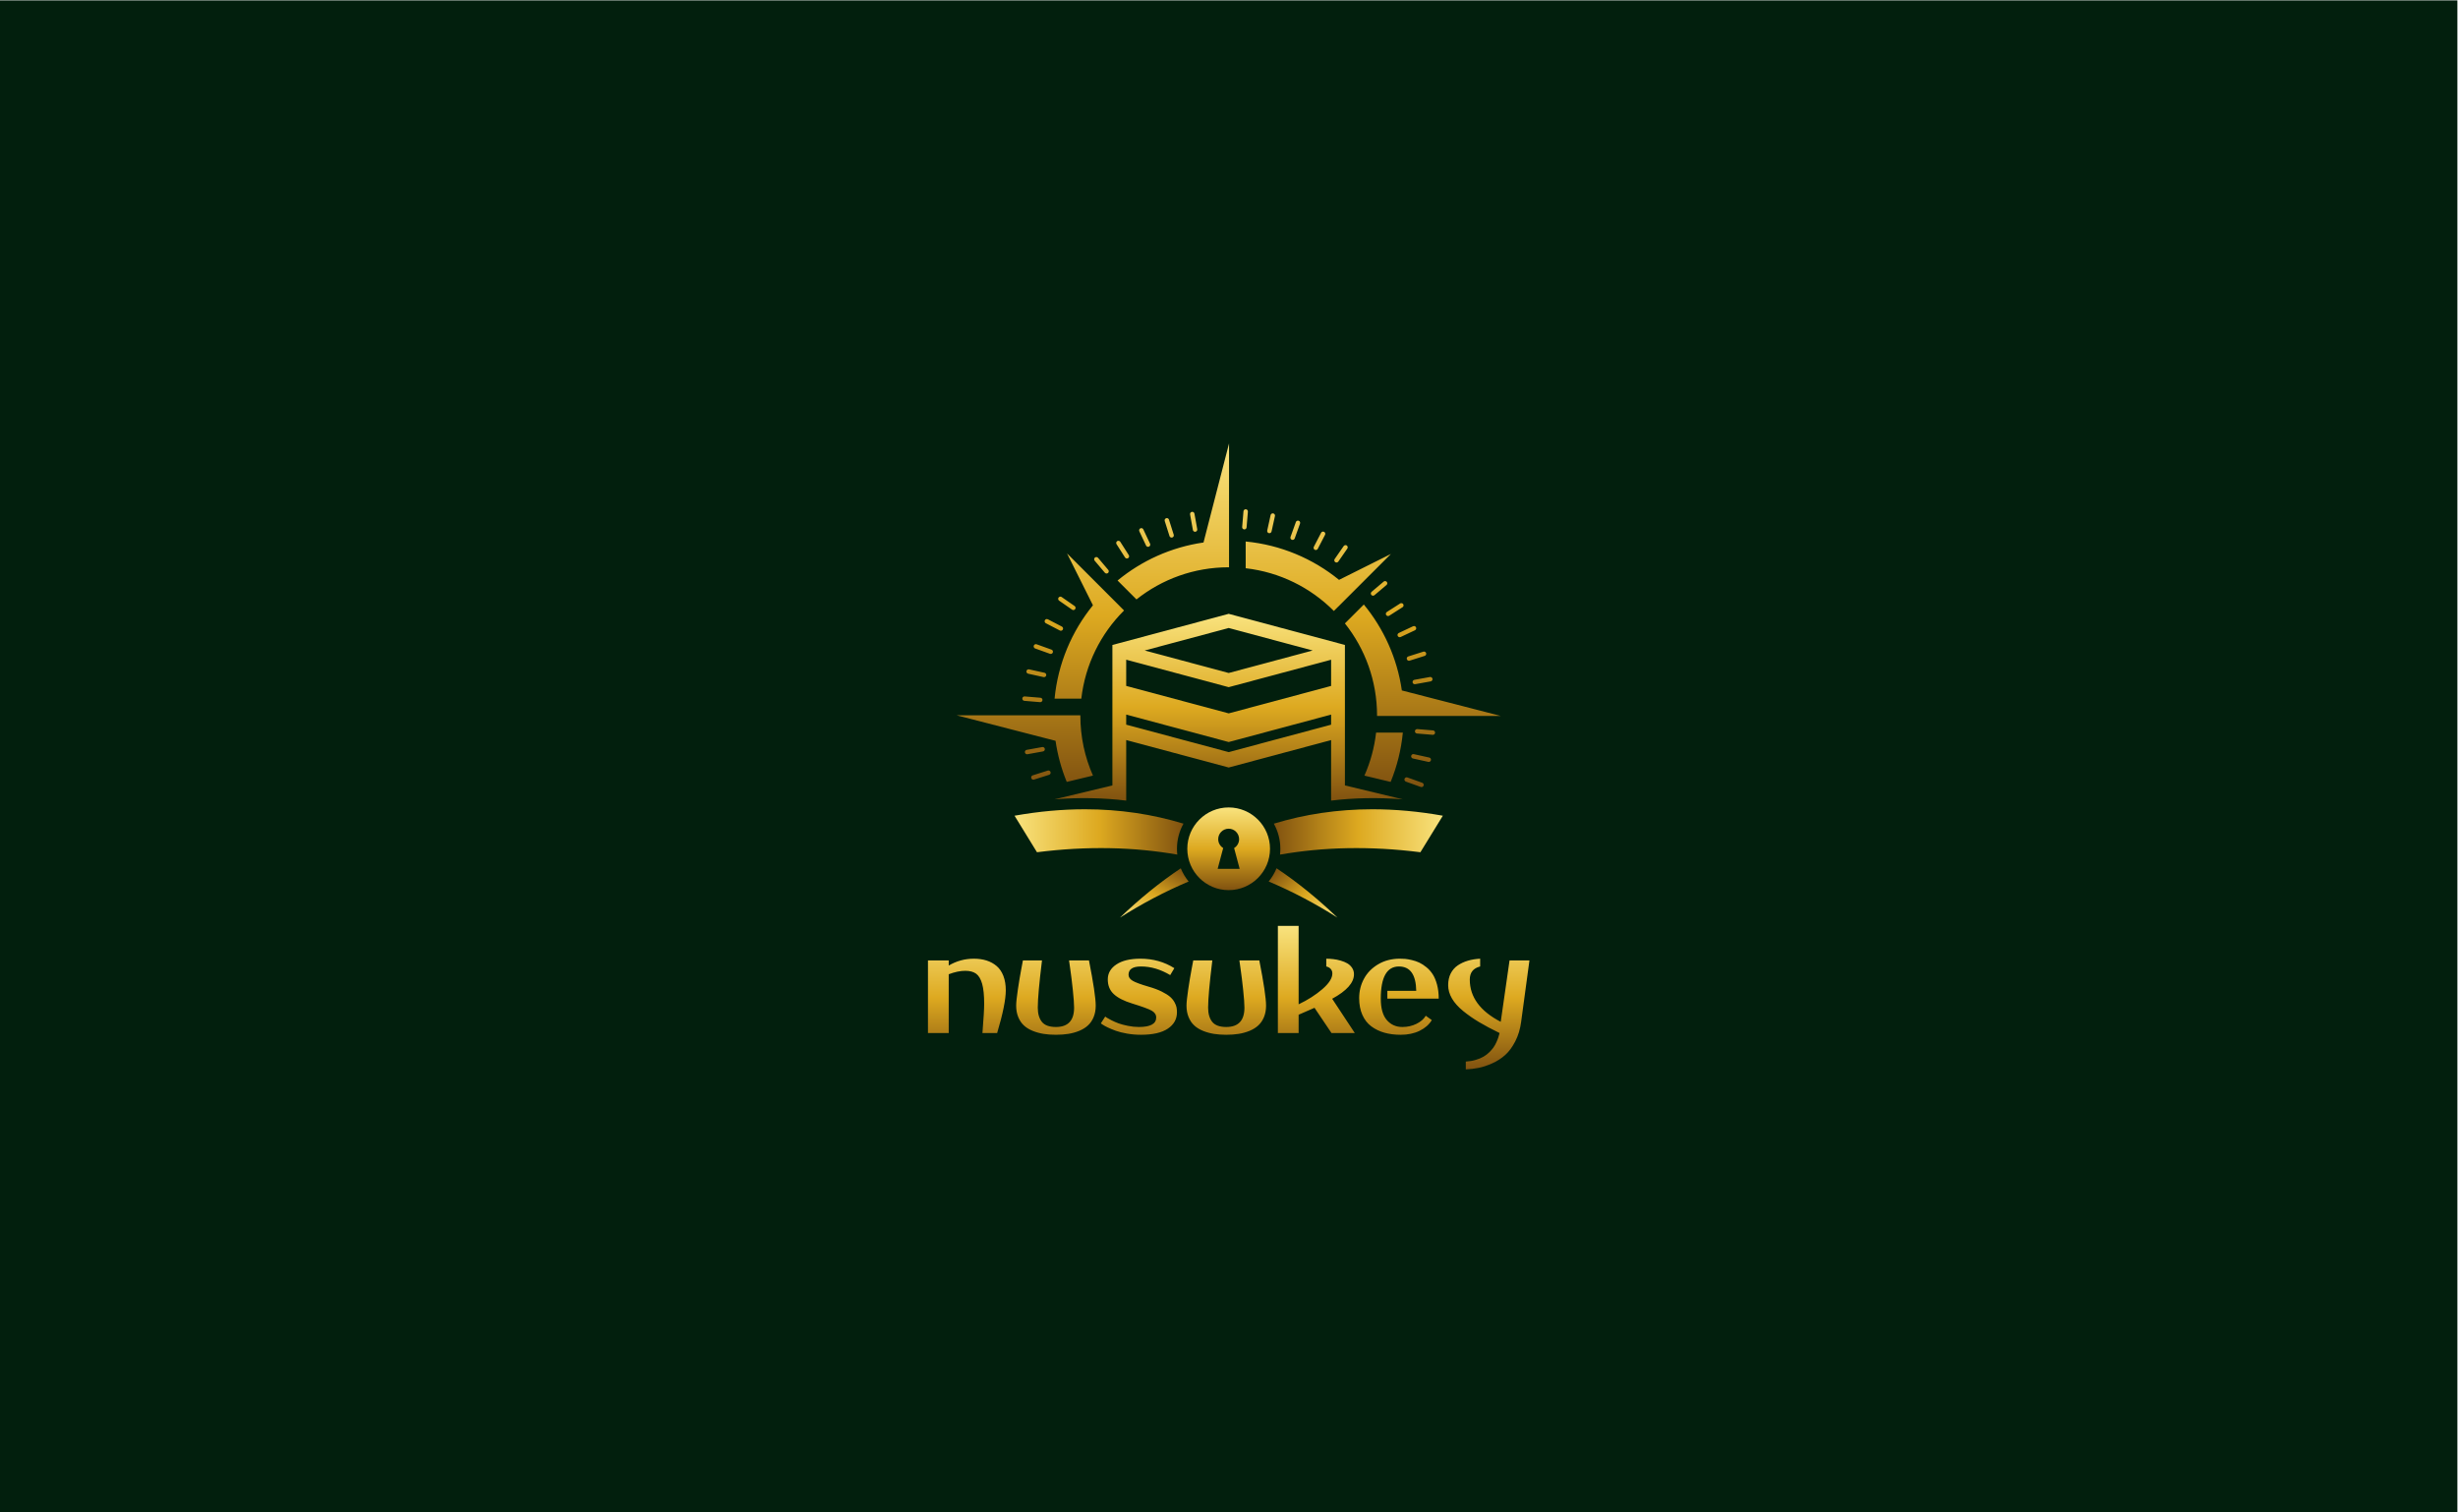 <?xml version="1.0" encoding="UTF-8" standalone="no"?>
<svg
   xmlns:dc="http://purl.org/dc/elements/1.1/"
   xmlns:cc="http://creativecommons.org/ns#"
   xmlns:rdf="http://www.w3.org/1999/02/22-rdf-syntax-ns#"
   xmlns:svg="http://www.w3.org/2000/svg"
   xmlns="http://www.w3.org/2000/svg"
   viewBox="0 0 1248 768"
   height="768"
   width="1248"
   xml:space="preserve"
   id="svg2"
   version="1.1"><defs
     id="defs6"><linearGradient
       id="linearGradient32"
       spreadMethod="pad"
       gradientTransform="matrix(0,54.672,54.672,0,468,168.785)"
       gradientUnits="userSpaceOnUse"
       y2="0"
       x2="1"
       y1="0"
       x1="0"><stop
         id="stop26"
         offset="0"
         style="stop-opacity:1;stop-color:#805210" /><stop
         id="stop28"
         offset="0.498"
         style="stop-opacity:1;stop-color:#dda920" /><stop
         id="stop30"
         offset="1"
         style="stop-opacity:1;stop-color:#f9e37e" /></linearGradient><linearGradient
       id="linearGradient54"
       spreadMethod="pad"
       gradientTransform="matrix(0,130.901,130.901,0,468,276.315)"
       gradientUnits="userSpaceOnUse"
       y2="0"
       x2="1"
       y1="0"
       x1="0"><stop
         id="stop48"
         offset="0"
         style="stop-opacity:1;stop-color:#805210" /><stop
         id="stop50"
         offset="0.498"
         style="stop-opacity:1;stop-color:#dda920" /><stop
         id="stop52"
         offset="1"
         style="stop-opacity:1;stop-color:#f9e37e" /></linearGradient><linearGradient
       id="linearGradient76"
       spreadMethod="pad"
       gradientTransform="matrix(64.376,0,0,-64.376,485.196,259.233)"
       gradientUnits="userSpaceOnUse"
       y2="0"
       x2="1"
       y1="0"
       x1="0"><stop
         id="stop70"
         offset="0"
         style="stop-opacity:1;stop-color:#805210" /><stop
         id="stop72"
         offset="0.498"
         style="stop-opacity:1;stop-color:#dda920" /><stop
         id="stop74"
         offset="1"
         style="stop-opacity:1;stop-color:#f9e37e" /></linearGradient><linearGradient
       id="linearGradient98"
       spreadMethod="pad"
       gradientTransform="matrix(-13.922,-24.114,-24.114,13.922,447.34,246.768)"
       gradientUnits="userSpaceOnUse"
       y2="0"
       x2="1"
       y1="0"
       x1="0"><stop
         id="stop92"
         offset="0"
         style="stop-opacity:1;stop-color:#805210" /><stop
         id="stop94"
         offset="0.498"
         style="stop-opacity:1;stop-color:#dda920" /><stop
         id="stop96"
         offset="1"
         style="stop-opacity:1;stop-color:#f9e37e" /></linearGradient><linearGradient
       id="linearGradient120"
       spreadMethod="pad"
       gradientTransform="matrix(-64.353,0,0,64.353,450.78,259.236)"
       gradientUnits="userSpaceOnUse"
       y2="0"
       x2="1"
       y1="0"
       x1="0"><stop
         id="stop114"
         offset="0"
         style="stop-opacity:1;stop-color:#805210" /><stop
         id="stop116"
         offset="0.498"
         style="stop-opacity:1;stop-color:#dda920" /><stop
         id="stop118"
         offset="1"
         style="stop-opacity:1;stop-color:#f9e37e" /></linearGradient><linearGradient
       id="linearGradient142"
       spreadMethod="pad"
       gradientTransform="matrix(20.99,-20.99,-20.99,-20.99,485.319,244.482)"
       gradientUnits="userSpaceOnUse"
       y2="0"
       x2="1"
       y1="0"
       x1="0"><stop
         id="stop136"
         offset="0"
         style="stop-opacity:1;stop-color:#805210" /><stop
         id="stop138"
         offset="0.498"
         style="stop-opacity:1;stop-color:#dda920" /><stop
         id="stop140"
         offset="1"
         style="stop-opacity:1;stop-color:#f9e37e" /></linearGradient><linearGradient
       id="linearGradient164"
       spreadMethod="pad"
       gradientTransform="matrix(0,71.15,71.15,0,467.986,271.17)"
       gradientUnits="userSpaceOnUse"
       y2="0"
       x2="1"
       y1="0"
       x1="0"><stop
         id="stop158"
         offset="0"
         style="stop-opacity:1;stop-color:#805210" /><stop
         id="stop160"
         offset="0.498"
         style="stop-opacity:1;stop-color:#dda920" /><stop
         id="stop162"
         offset="1"
         style="stop-opacity:1;stop-color:#f9e37e" /></linearGradient><linearGradient
       id="linearGradient186"
       spreadMethod="pad"
       gradientTransform="matrix(0,31.501,31.501,0,467.986,237.06)"
       gradientUnits="userSpaceOnUse"
       y2="0"
       x2="1"
       y1="0"
       x1="0"><stop
         id="stop180"
         offset="0"
         style="stop-opacity:1;stop-color:#805210" /><stop
         id="stop182"
         offset="0.498"
         style="stop-opacity:1;stop-color:#dda920" /><stop
         id="stop184"
         offset="1"
         style="stop-opacity:1;stop-color:#f9e37e" /></linearGradient></defs><g
     transform="matrix(1.333,0,0,-1.333,0,768)"
     id="g10"><path
       id="path12"
       style="fill:#021f0d;fill-opacity:1;fill-rule:nonzero;stroke:none"
       d="M 0,0 H 936 V 576 H 0 Z" /><g
       id="g14"><g
         id="g16"><g
           id="g22"><g
             id="g24"><path
               id="path34"
               style="fill:url(#linearGradient32);stroke:none"
               d="m 486.734,223.456 v -40.839 h 7.904 v 6.982 l 6.05,2.636 6.476,-9.618 h 8.872 l -8.619,13.065 c 5.534,3.007 8.3,6.114 8.3,9.331 v 0 c 0,0.9 -0.231,1.702 -0.703,2.426 v 0 c -0.472,0.713 -1.076,1.284 -1.801,1.713 v 0 c -0.736,0.427 -1.58,0.779 -2.547,1.054 v 0 c -0.955,0.274 -1.888,0.471 -2.788,0.57 v 0 c -0.9,0.11 -1.801,0.165 -2.701,0.165 v 0 -2.964 c 0.725,-0.176 1.296,-0.483 1.702,-0.944 v 0 c 0.406,-0.472 0.604,-1.043 0.604,-1.723 v 0 c 0,-1.79 -1.263,-3.767 -3.798,-5.962 v 0 c -2.536,-2.185 -5.545,-4.116 -9.047,-5.786 v 0 29.894 z m 72.379,-13.273 c -1.416,-0.417 -2.689,-1.01 -3.842,-1.778 v 0 c -1.142,-0.768 -2.042,-1.801 -2.7,-3.074 v 0 c -0.648,-1.284 -0.978,-2.777 -0.978,-4.468 v 0 c 0,-1.734 0.483,-3.425 1.449,-5.083 v 0 c 0.966,-1.646 2.371,-3.228 4.227,-4.742 v 0 c 1.855,-1.516 3.886,-2.932 6.093,-4.248 v 0 c 2.218,-1.318 4.82,-2.712 7.816,-4.162 v 0 c -0.164,-0.625 -0.329,-1.164 -0.46,-1.625 v 0 c -0.143,-0.46 -0.385,-1.076 -0.726,-1.833 v 0 c -0.34,-0.768 -0.723,-1.438 -1.13,-2.02 v 0 c -0.406,-0.571 -0.944,-1.196 -1.625,-1.867 v 0 c -0.669,-0.658 -1.416,-1.218 -2.217,-1.678 v 0 c -0.802,-0.473 -1.778,-0.868 -2.943,-1.208 v 0 c -1.152,-0.352 -2.415,-0.56 -3.765,-0.648 v 0 -2.965 c 1.691,0.067 3.337,0.253 4.94,0.583 v 0 c 1.592,0.318 3.316,0.899 5.171,1.734 v 0 c 1.856,0.834 3.491,1.9 4.918,3.184 v 0 c 1.428,1.284 2.701,3.019 3.82,5.192 v 0 c 1.131,2.185 1.877,4.677 2.24,7.487 v 0 l 3.151,23.318 h -7.575 l -3.359,-23.384 c -7.861,4.074 -11.791,9.441 -11.791,16.094 v 0 c 0,2.68 1.318,4.337 3.953,4.985 v 0 2.964 c -1.691,-0.088 -3.251,-0.34 -4.667,-0.758 m -34.164,-1.361 c -2.394,-1.416 -4.204,-3.26 -5.423,-5.522 v 0 c -1.219,-2.262 -1.833,-4.72 -1.833,-7.377 v 0 c 0,-2.426 0.406,-4.556 1.218,-6.389 v 0 c 0.824,-1.834 1.954,-3.294 3.414,-4.37 v 0 c 1.461,-1.086 3.118,-1.888 4.985,-2.415 v 0 c 1.866,-0.527 3.929,-0.791 6.203,-0.791 v 0 c 2.744,0 5.148,0.506 7.223,1.527 v 0 c 2.075,1.02 3.623,2.382 4.622,4.072 v 0 l -2.306,1.647 c -0.725,-1.252 -1.899,-2.272 -3.534,-3.073 v 0 c -1.625,-0.802 -3.415,-1.208 -5.358,-1.208 v 0 c -2.448,0 -4.424,0.889 -5.95,2.657 v 0 c -1.525,1.766 -2.284,4.478 -2.284,8.146 v 0 c 0,8.167 2.306,12.251 6.916,12.251 v 0 c 4.283,0 6.478,-3.096 6.588,-9.288 v 0 h -11 v -2.963 h 19.563 c 0,1.954 -0.209,3.721 -0.637,5.324 v 0 c -0.428,1.591 -0.978,2.909 -1.646,3.941 v 0 c -0.66,1.032 -1.46,1.932 -2.405,2.7 v 0 c -0.944,0.769 -1.855,1.362 -2.734,1.769 v 0 c -0.867,0.405 -1.822,0.735 -2.854,0.965 v 0 c -1.021,0.242 -1.866,0.385 -2.536,0.44 v 0 c -0.658,0.054 -1.329,0.076 -1.987,0.076 v 0 c -3.107,0 -5.862,-0.703 -8.245,-2.119 m -99.725,-0.065 c -2.186,-1.45 -3.283,-3.36 -3.283,-5.71 v 0 c 0,-2.316 0.757,-4.182 2.283,-5.598 v 0 c 1.516,-1.416 3.853,-2.612 7.005,-3.579 v 0 c 3.743,-1.153 6.213,-2.053 7.388,-2.701 v 0 c 1.174,-0.648 1.766,-1.526 1.766,-2.634 v 0 c 0,-2.404 -2.194,-3.612 -6.586,-3.612 v 0 c -1.394,0 -2.8,0.142 -4.215,0.439 v 0 c -1.417,0.285 -2.591,0.603 -3.535,0.944 v 0 c -0.945,0.34 -1.855,0.746 -2.734,1.196 v 0 c -0.878,0.45 -1.449,0.769 -1.723,0.945 v 0 c -0.264,0.187 -0.473,0.329 -0.627,0.439 v 0 l -1.668,-2.58 0.637,-0.451 c 0.428,-0.296 1.086,-0.669 1.975,-1.097 v 0 c 0.9,-0.428 1.922,-0.845 3.075,-1.273 v 0 c 1.163,-0.418 2.591,-0.78 4.291,-1.077 v 0 c 1.714,-0.296 3.46,-0.45 5.261,-0.45 v 0 c 4.544,0 7.968,0.78 10.286,2.339 v 0 c 2.315,1.558 3.468,3.634 3.468,6.224 v 0 c 0,0.692 -0.055,1.318 -0.164,1.867 v 0 c -0.099,0.559 -0.363,1.218 -0.78,1.987 v 0 c -0.417,0.758 -0.998,1.46 -1.734,2.097 v 0 c -0.746,0.625 -1.8,1.284 -3.184,1.976 v 0 c -1.383,0.681 -3.03,1.295 -4.929,1.833 v 0 c -3.03,0.879 -5.05,1.636 -6.093,2.251 v 0 c -1.043,0.626 -1.559,1.383 -1.559,2.294 v 0 c 0,2.097 1.582,3.151 4.753,3.151 v 0 c 3.755,0 7.455,-1.098 11.122,-3.283 v 0 l 1.569,2.635 c -3.81,2.404 -8.112,3.612 -12.909,3.612 v 0 c -3.921,0 -6.972,-0.724 -9.156,-2.184 m -63.872,-0.429 v 1.954 h -7.904 v -27.665 h 7.904 v 22.396 c 2.317,0.878 4.425,1.317 6.313,1.317 v 0 c 1.735,0 3.106,-0.373 4.128,-1.108 v 0 c 1.009,-0.747 1.778,-2.032 2.294,-3.865 v 0 c 0.516,-1.833 0.768,-4.369 0.768,-7.608 v 0 c 0,-1.976 -0.219,-5.687 -0.658,-11.132 v 0 h 5.599 c 2.195,7.356 3.293,12.79 3.293,16.281 v 0 c 0,2.075 -0.306,3.897 -0.911,5.478 v 0 c -0.615,1.57 -1.472,2.833 -2.569,3.766 v 0 c -1.109,0.943 -2.393,1.646 -3.843,2.107 v 0 c -1.46,0.462 -3.073,0.692 -4.852,0.692 v 0 c -3.413,0 -6.599,-0.867 -9.562,-2.613 m 110.715,1.954 0.472,-3.381 c 0.329,-2.251 0.648,-4.874 0.966,-7.882 v 0 c 0.319,-3.008 0.484,-5.248 0.484,-6.73 v 0 c 0,-4.907 -2.306,-7.366 -6.928,-7.366 v 0 c -2.503,0 -4.281,0.647 -5.336,1.943 v 0 c -1.042,1.306 -1.569,3.107 -1.569,5.423 v 0 c 0,3.348 0.538,9.343 1.602,17.993 v 0 h -7.267 l -0.637,-3.381 c -0.429,-2.251 -0.856,-4.809 -1.285,-7.685 v 0 c -0.427,-2.877 -0.647,-4.939 -0.647,-6.18 v 0 c 0,-1.614 0.263,-3.052 0.791,-4.337 v 0 c 0.526,-1.273 1.229,-2.327 2.129,-3.161 v 0 c 0.901,-0.846 2.009,-1.527 3.317,-2.065 v 0 c 1.305,-0.537 2.689,-0.922 4.148,-1.164 v 0 c 1.45,-0.23 3.042,-0.351 4.754,-0.351 v 0 c 1.702,0 3.293,0.121 4.764,0.351 v 0 c 1.472,0.242 2.855,0.627 4.151,1.164 v 0 c 1.295,0.538 2.393,1.219 3.304,2.065 v 0 c 0.91,0.834 1.624,1.888 2.152,3.161 v 0 c 0.527,1.285 0.79,2.723 0.79,4.337 v 0 c 0,2.81 -0.856,8.562 -2.569,17.246 v 0 z m -64.881,0 0.473,-3.381 c 0.329,-2.251 0.647,-4.874 0.965,-7.882 v 0 c 0.318,-3.008 0.484,-5.248 0.484,-6.73 v 0 c 0,-4.907 -2.306,-7.366 -6.929,-7.366 v 0 c -2.502,0 -4.281,0.647 -5.334,1.943 v 0 c -1.043,1.306 -1.57,3.107 -1.57,5.423 v 0 c 0,3.348 0.538,9.343 1.603,17.993 v 0 h -7.268 l -0.637,-3.381 c -0.428,-2.251 -0.856,-4.809 -1.284,-7.685 v 0 c -0.429,-2.877 -0.648,-4.939 -0.648,-6.18 v 0 c 0,-1.614 0.264,-3.052 0.791,-4.337 v 0 c 0.526,-1.273 1.23,-2.327 2.129,-3.161 v 0 c 0.901,-0.846 2.009,-1.527 3.316,-2.065 v 0 c 1.306,-0.537 2.69,-0.922 4.149,-1.164 v 0 c 1.449,-0.23 3.042,-0.351 4.753,-0.351 v 0 c 1.702,0 3.294,0.121 4.765,0.351 v 0 c 1.471,0.242 2.855,0.627 4.151,1.164 v 0 c 1.295,0.538 2.393,1.219 3.305,2.065 v 0 c 0.91,0.834 1.624,1.888 2.151,3.161 v 0 c 0.527,1.285 0.791,2.723 0.791,4.337 v 0 c 0,2.81 -0.857,8.562 -2.57,17.246 v 0 z" /></g></g></g></g><g
       id="g36"><g
         id="g38"><g
           id="g44"><g
             id="g46"><path
               id="path56"
               style="fill:url(#linearGradient54);stroke:none"
               d="m 458.406,369.49 c -12.323,-1.776 -23.557,-6.926 -32.734,-14.482 v 0 l 7.203,-7.203 c 9.643,7.664 21.85,12.241 35.125,12.241 v 0 l 0.133,-10e-4 v 6.297 3.833 37.041 z m 15.224,11.884 -0.499,-5.994 c -0.038,-0.465 0.308,-0.873 0.771,-0.912 v 0 c 0.465,-0.038 0.873,0.307 0.912,0.772 v 0 l 0.499,5.994 c 0.037,0.464 -0.307,0.873 -0.772,0.911 v 0 c -0.024,0.002 -0.047,0.003 -0.071,0.003 v 0 c -0.434,0 -0.804,-0.333 -0.84,-0.774 m -19.656,-0.214 c -0.46,-0.083 -0.765,-0.522 -0.682,-0.98 v 0 l 1.069,-5.92 c 0.082,-0.459 0.522,-0.763 0.981,-0.681 v 0 c 0.459,0.084 0.765,0.523 0.682,0.98 v 0 l -1.07,5.92 c -0.074,0.408 -0.428,0.695 -0.829,0.695 v 0 c -0.05,0 -0.1,-0.005 -0.151,-0.014 m 29.996,-1.234 -1.294,-5.874 c -0.1,-0.456 0.187,-0.907 0.643,-1.006 v 0 c 0.454,-0.101 0.905,0.187 1.006,0.642 v 0 l 1.294,5.873 c 0.1,0.457 -0.187,0.908 -0.641,1.008 v 0 c -0.062,0.013 -0.123,0.019 -0.183,0.019 v 0 c -0.388,0 -0.737,-0.268 -0.825,-0.662 m -39.783,-1.189 c -0.444,-0.14 -0.69,-0.616 -0.55,-1.059 v 0 l 1.815,-5.735 c 0.141,-0.445 0.616,-0.691 1.06,-0.55 v 0 c 0.444,0.141 0.691,0.616 0.549,1.059 v 0 l -1.815,5.735 c -0.114,0.359 -0.446,0.59 -0.804,0.59 v 0 c -0.084,0 -0.17,-0.013 -0.255,-0.04 m 49.396,-1.472 -2.033,-5.661 c -0.157,-0.439 0.071,-0.923 0.51,-1.08 v 0 c 0.438,-0.158 0.922,0.07 1.08,0.509 v 0 l 2.033,5.661 c 0.157,0.438 -0.07,0.923 -0.51,1.08 v 0 c -0.094,0.034 -0.19,0.05 -0.285,0.05 v 0 c -0.346,0 -0.67,-0.215 -0.795,-0.559 m -59.221,-2.38 c -0.423,-0.199 -0.603,-0.702 -0.405,-1.124 v 0 l 2.565,-5.441 c 0.198,-0.422 0.702,-0.602 1.125,-0.404 v 0 c 0.421,0.199 0.602,0.703 0.402,1.124 v 0 l -2.565,5.441 c -0.144,0.305 -0.448,0.485 -0.764,0.485 v 0 c -0.121,0 -0.243,-0.026 -0.358,-0.081 m 68.835,-1.696 -2.771,-5.338 c -0.215,-0.414 -0.053,-0.924 0.361,-1.139 v 0 c 0.414,-0.215 0.924,-0.053 1.139,0.36 v 0 l 2.77,5.34 c 0.215,0.414 0.053,0.922 -0.36,1.137 v 0 c -0.125,0.065 -0.258,0.096 -0.388,0.096 v 0 c -0.306,0 -0.6,-0.166 -0.751,-0.456 m -77.663,-3.177 c -0.392,-0.252 -0.507,-0.774 -0.256,-1.167 v 0 l 3.239,-5.069 c 0.25,-0.392 0.771,-0.507 1.165,-0.256 v 0 c 0.393,0.25 0.508,0.773 0.257,1.164 v 0 l -3.238,5.071 c -0.161,0.251 -0.434,0.389 -0.713,0.389 v 0 c -0.155,0 -0.313,-0.043 -0.454,-0.132 m 48.931,-10.332 c 13.022,-1.483 24.7,-7.391 33.493,-16.184 v 0 l 0.094,-0.095 1.681,1.681 0.008,-0.009 20.042,20.042 -19.754,-9.863 c -9.896,8.053 -22.15,13.322 -35.564,14.614 v 0 z m 37.329,8.451 -3.43,-4.941 c -0.265,-0.385 -0.17,-0.91 0.213,-1.176 v 0 c 0.383,-0.266 0.909,-0.171 1.176,0.213 v 0 l 3.428,4.941 c 0.266,0.383 0.171,0.909 -0.212,1.175 v 0 c -0.147,0.102 -0.315,0.151 -0.481,0.151 v 0 c -0.267,0 -0.53,-0.127 -0.694,-0.363 m -95.508,-22.564 c -8.053,-9.897 -13.323,-22.149 -14.614,-35.565 v 0 h 10.185 c 1.482,13.022 7.392,24.701 16.185,33.494 v 0 l 0.094,0.093 -1.68,1.681 0.008,0.009 -20.042,20.041 z m 0.755,18.18 c -0.355,-0.3 -0.399,-0.834 -0.099,-1.189 v 0 l 3.885,-4.592 c 0.301,-0.355 0.834,-0.4 1.19,-0.099 v 0 c 0.357,0.301 0.401,0.834 0.1,1.19 v 0 l -3.886,4.592 c -0.167,0.197 -0.405,0.298 -0.645,0.298 v 0 c -0.192,0 -0.386,-0.065 -0.545,-0.2 m 109.979,-9.152 -4.592,-3.886 c -0.355,-0.301 -0.4,-0.834 -0.099,-1.189 v 0 c 0.301,-0.356 0.835,-0.401 1.19,-0.099 v 0 l 4.591,3.885 c 0.356,0.301 0.401,0.834 0.099,1.19 v 0 c -0.167,0.197 -0.405,0.299 -0.645,0.299 v 0 c -0.192,0 -0.386,-0.066 -0.544,-0.2 m -123.825,-6.088 c -0.267,-0.383 -0.171,-0.91 0.212,-1.175 v 0 l 4.941,-3.43 c 0.382,-0.266 0.909,-0.17 1.175,0.213 v 0 c 0.266,0.382 0.17,0.909 -0.213,1.174 v 0 l -4.941,3.43 c -0.147,0.102 -0.314,0.15 -0.481,0.15 v 0 c -0.267,0 -0.53,-0.126 -0.693,-0.362 m 130.113,-2.247 -5.069,-3.239 c -0.393,-0.251 -0.509,-0.774 -0.257,-1.166 v 0 c 0.25,-0.393 0.772,-0.508 1.166,-0.257 v 0 l 5.069,3.238 c 0.392,0.251 0.507,0.773 0.256,1.165 v 0 c -0.161,0.253 -0.434,0.391 -0.712,0.391 v 0 c -0.155,0 -0.313,-0.043 -0.453,-0.132 m -21.041,-7.597 c 7.663,-9.644 12.241,-21.849 12.241,-35.125 v 0 l -0.001,-0.134 h 6.298 3.833 37.04 l -37.725,9.728 c -1.777,12.322 -6.927,23.556 -14.483,32.733 v 0 z m -114.28,1.21 c -0.215,-0.414 -0.052,-0.923 0.361,-1.138 v 0 l 5.339,-2.771 c 0.413,-0.215 0.923,-0.053 1.138,0.361 v 0 c 0.214,0.413 0.054,0.923 -0.36,1.137 v 0 l -5.339,2.771 c -0.125,0.065 -0.258,0.095 -0.389,0.095 v 0 c -0.305,0 -0.6,-0.165 -0.75,-0.455 m 140.236,-2.293 -5.44,-2.565 c -0.422,-0.199 -0.603,-0.702 -0.404,-1.125 v 0 c 0.199,-0.421 0.702,-0.601 1.124,-0.402 v 0 l 5.44,2.565 c 0.422,0.199 0.602,0.702 0.404,1.123 v 0 c -0.144,0.306 -0.448,0.485 -0.764,0.485 v 0 c -0.121,0 -0.244,-0.026 -0.36,-0.081 m -144.46,-7.379 c -0.157,-0.438 0.071,-0.922 0.51,-1.079 v 0 l 5.661,-2.035 c 0.437,-0.157 0.921,0.071 1.079,0.51 v 0 c 0.158,0.439 -0.069,0.923 -0.509,1.079 v 0 l -5.661,2.034 c -0.094,0.034 -0.191,0.05 -0.285,0.05 v 0 c -0.346,0 -0.672,-0.214 -0.795,-0.559 m 148.376,-2.3 -5.734,-1.817 c -0.445,-0.14 -0.692,-0.615 -0.55,-1.06 v 0 c 0.141,-0.443 0.616,-0.69 1.06,-0.549 v 0 l 5.735,1.815 c 0.443,0.142 0.69,0.616 0.549,1.06 v 0 c -0.114,0.36 -0.446,0.59 -0.805,0.59 v 0 c -0.084,0 -0.17,-0.013 -0.255,-0.039 m -151.171,-7.386 c -0.1,-0.455 0.188,-0.907 0.644,-1.006 v 0 l 5.873,-1.296 c 0.455,-0.1 0.906,0.188 1.007,0.644 v 0 c 0.1,0.454 -0.187,0.905 -0.643,1.005 v 0 l -5.875,1.295 c -0.061,0.013 -0.122,0.02 -0.183,0.02 v 0 c -0.387,0 -0.736,-0.269 -0.823,-0.662 m 153.673,-2.27 -5.919,-1.07 c -0.458,-0.083 -0.763,-0.522 -0.68,-0.982 v 0 c 0.082,-0.458 0.522,-0.762 0.981,-0.679 v 0 l 5.918,1.069 c 0.459,0.084 0.763,0.523 0.681,0.981 v 0 c -0.073,0.408 -0.43,0.695 -0.83,0.695 v 0 c -0.05,0 -0.1,-0.004 -0.151,-0.014 m -155.249,-8.166 c -0.039,-0.465 0.306,-0.873 0.771,-0.911 v 0 l 5.995,-0.5 c 0.465,-0.038 0.872,0.307 0.91,0.772 v 0 c 0.039,0.464 -0.306,0.873 -0.771,0.911 v 0 l -5.994,0.499 c -0.024,0.002 -0.048,0.003 -0.071,0.003 v 0 c -0.434,0 -0.804,-0.333 -0.84,-0.774 m 15.803,-6.408 h -3.833 -37.04 l 37.725,-9.727 c 0.787,-5.46 2.237,-10.705 4.263,-15.653 v 0 l 9.991,2.398 c -3.091,6.986 -4.809,14.717 -4.809,22.849 v 0 l 10e-4,0.133 z m 133.736,-6.037 c -0.04,-0.464 0.307,-0.872 0.772,-0.91 v 0 l 5.993,-0.499 c 0.465,-0.039 0.873,0.306 0.912,0.77 v 0 c 0.038,0.466 -0.307,0.873 -0.772,0.912 v 0 l -5.994,0.499 c -0.023,0.002 -0.047,0.003 -0.071,0.003 v 0 c -0.435,0 -0.804,-0.333 -0.84,-0.775 m -14.788,-0.561 c -0.658,-5.772 -2.185,-11.281 -4.448,-16.39 v 0 l 9.99,-2.398 c 2.414,5.888 4.009,12.197 4.643,18.788 v 0 z m -127.166,-5.512 -5.92,-1.069 c -0.457,-0.084 -0.763,-0.523 -0.679,-0.981 v 0 c 0.082,-0.459 0.521,-0.764 0.981,-0.68 v 0 l 5.918,1.069 c 0.459,0.083 0.764,0.522 0.681,0.981 v 0 c -0.073,0.407 -0.429,0.694 -0.83,0.694 v 0 c -0.049,0 -0.1,-0.005 -0.151,-0.014 m 140.531,-3.343 c -0.1,-0.455 0.187,-0.906 0.643,-1.006 v 0 l 5.874,-1.295 c 0.455,-0.099 0.905,0.188 1.007,0.643 v 0 c 0.1,0.456 -0.188,0.906 -0.644,1.006 v 0 l -5.874,1.295 c -0.061,0.014 -0.122,0.02 -0.182,0.02 v 0 c -0.387,0 -0.737,-0.268 -0.824,-0.663 M 399.084,282.6 393.35,280.785 c -0.444,-0.142 -0.69,-0.617 -0.549,-1.06 v 0 c 0.14,-0.444 0.614,-0.692 1.059,-0.55 v 0 l 5.735,1.815 c 0.444,0.14 0.69,0.615 0.55,1.06 v 0 c -0.114,0.359 -0.447,0.589 -0.806,0.589 v 0 c -0.084,0 -0.17,-0.012 -0.255,-0.039 m 135.902,-3.122 c -0.157,-0.438 0.07,-0.923 0.509,-1.08 v 0 l 5.661,-2.033 c 0.439,-0.158 0.923,0.07 1.081,0.508 v 0 c 0.156,0.439 -0.072,0.923 -0.51,1.08 v 0 l -5.661,2.034 c -0.094,0.034 -0.19,0.05 -0.285,0.05 v 0 c -0.346,0 -0.671,-0.214 -0.795,-0.559" /></g></g></g></g><g
       id="g58"><g
         id="g60"><g
           id="g66"><g
             id="g68"><path
               id="path78"
               style="fill:url(#linearGradient76);stroke:none"
               d="m 485.196,262.381 c 1.579,-2.834 2.48,-6.096 2.48,-9.57 v 0 c 0,-0.747 -0.043,-1.484 -0.124,-2.21 v 0 c 16.446,2.875 34.179,3.343 53.469,0.897 v 0 l 8.551,13.917 c -9.293,1.653 -18.228,2.45 -26.832,2.45 v 0 c -13.278,0 -25.763,-1.899 -37.544,-5.484" /></g></g></g></g><g
       id="g80"><g
         id="g82"><g
           id="g88"><g
             id="g90"><path
               id="path100"
               style="fill:url(#linearGradient98);stroke:none"
               d="m 426.584,226.598 c 8.346,5.283 17.044,9.907 26.161,13.748 v 0 c -1.234,1.506 -2.248,3.199 -2.995,5.03 v 0 c -8.078,-5.407 -15.786,-11.698 -23.166,-18.778" /></g></g></g></g><g
       id="g102"><g
         id="g104"><g
           id="g110"><g
             id="g112"><path
               id="path122"
               style="fill:url(#linearGradient120);stroke:none"
               d="m 386.428,265.415 8.55,-13.917 c 19.279,2.445 37.003,1.979 53.442,-0.892 v 0 c -0.08,0.724 -0.124,1.46 -0.124,2.205 v 0 c 0,3.477 0.903,6.742 2.484,9.577 v 0 c -11.773,3.581 -24.25,5.477 -37.519,5.477 v 0 c -8.604,0 -17.54,-0.797 -26.833,-2.45" /></g></g></g></g><g
       id="g124"><g
         id="g126"><g
           id="g132"><g
             id="g134"><path
               id="path144"
               style="fill:url(#linearGradient142);stroke:none"
               d="m 483.234,240.354 c 9.124,-3.843 17.829,-8.468 26.181,-13.756 v 0 c -7.386,7.085 -15.102,13.382 -23.187,18.792 v 0 c -0.746,-1.832 -1.76,-3.527 -2.994,-5.036" /></g></g></g></g><g
       id="g146"><g
         id="g148"><g
           id="g154"><g
             id="g156"><path
               id="path166"
               style="fill:url(#linearGradient164);stroke:none"
               d="m 467.896,342.292 -0.569,-0.153 -42.063,-11.269 -1.56,-0.419 v -53.508 l -22.049,-5.291 c 9.482,0.75 18.575,0.566 27.307,-0.482 v 0 23.061 l 39.037,-10.46 39.012,10.452 V 271.17 c 8.732,1.048 17.824,1.232 27.306,0.482 v 0 l -22.049,5.291 v 53.515 l -1.533,0.412 -42.062,11.269 -0.57,0.153 -0.104,0.028 z m -31.883,-13.942 31.986,8.571 31.986,-8.571 -31.986,-8.571 z m -7.051,-13.494 v 9.985 l 38.365,-10.281 0.569,-0.153 0.103,-0.027 0.105,0.027 0.569,0.153 38.338,10.272 v -9.984 l -39.012,-10.453 z m 0,-14.761 v 3.842 l 39.037,-10.46 39.012,10.452 v -3.841 l -39.012,-10.454 z" /></g></g></g></g><g
       id="g168"><g
         id="g170"><g
           id="g176"><g
             id="g178"><path
               id="path188"
               style="fill:url(#linearGradient186);stroke:none"
               d="m 452.236,252.811 c 0,-8.699 7.052,-15.751 15.75,-15.751 v 0 c 8.699,0 15.751,7.052 15.751,15.751 v 0 c 0,8.699 -7.052,15.751 -15.751,15.751 v 0 c -8.698,0 -15.75,-7.052 -15.75,-15.751 m 13.667,0.279 c -1.139,0.7 -1.897,1.957 -1.897,3.392 v 0 c 0,2.199 1.781,3.981 3.98,3.981 v 0 c 2.198,0 3.981,-1.782 3.981,-3.981 v 0 c 0,-1.436 -0.76,-2.694 -1.9,-3.394 v 0 l 2.114,-7.928 h -4.195 -4.194 z" /></g></g></g></g></g></svg>